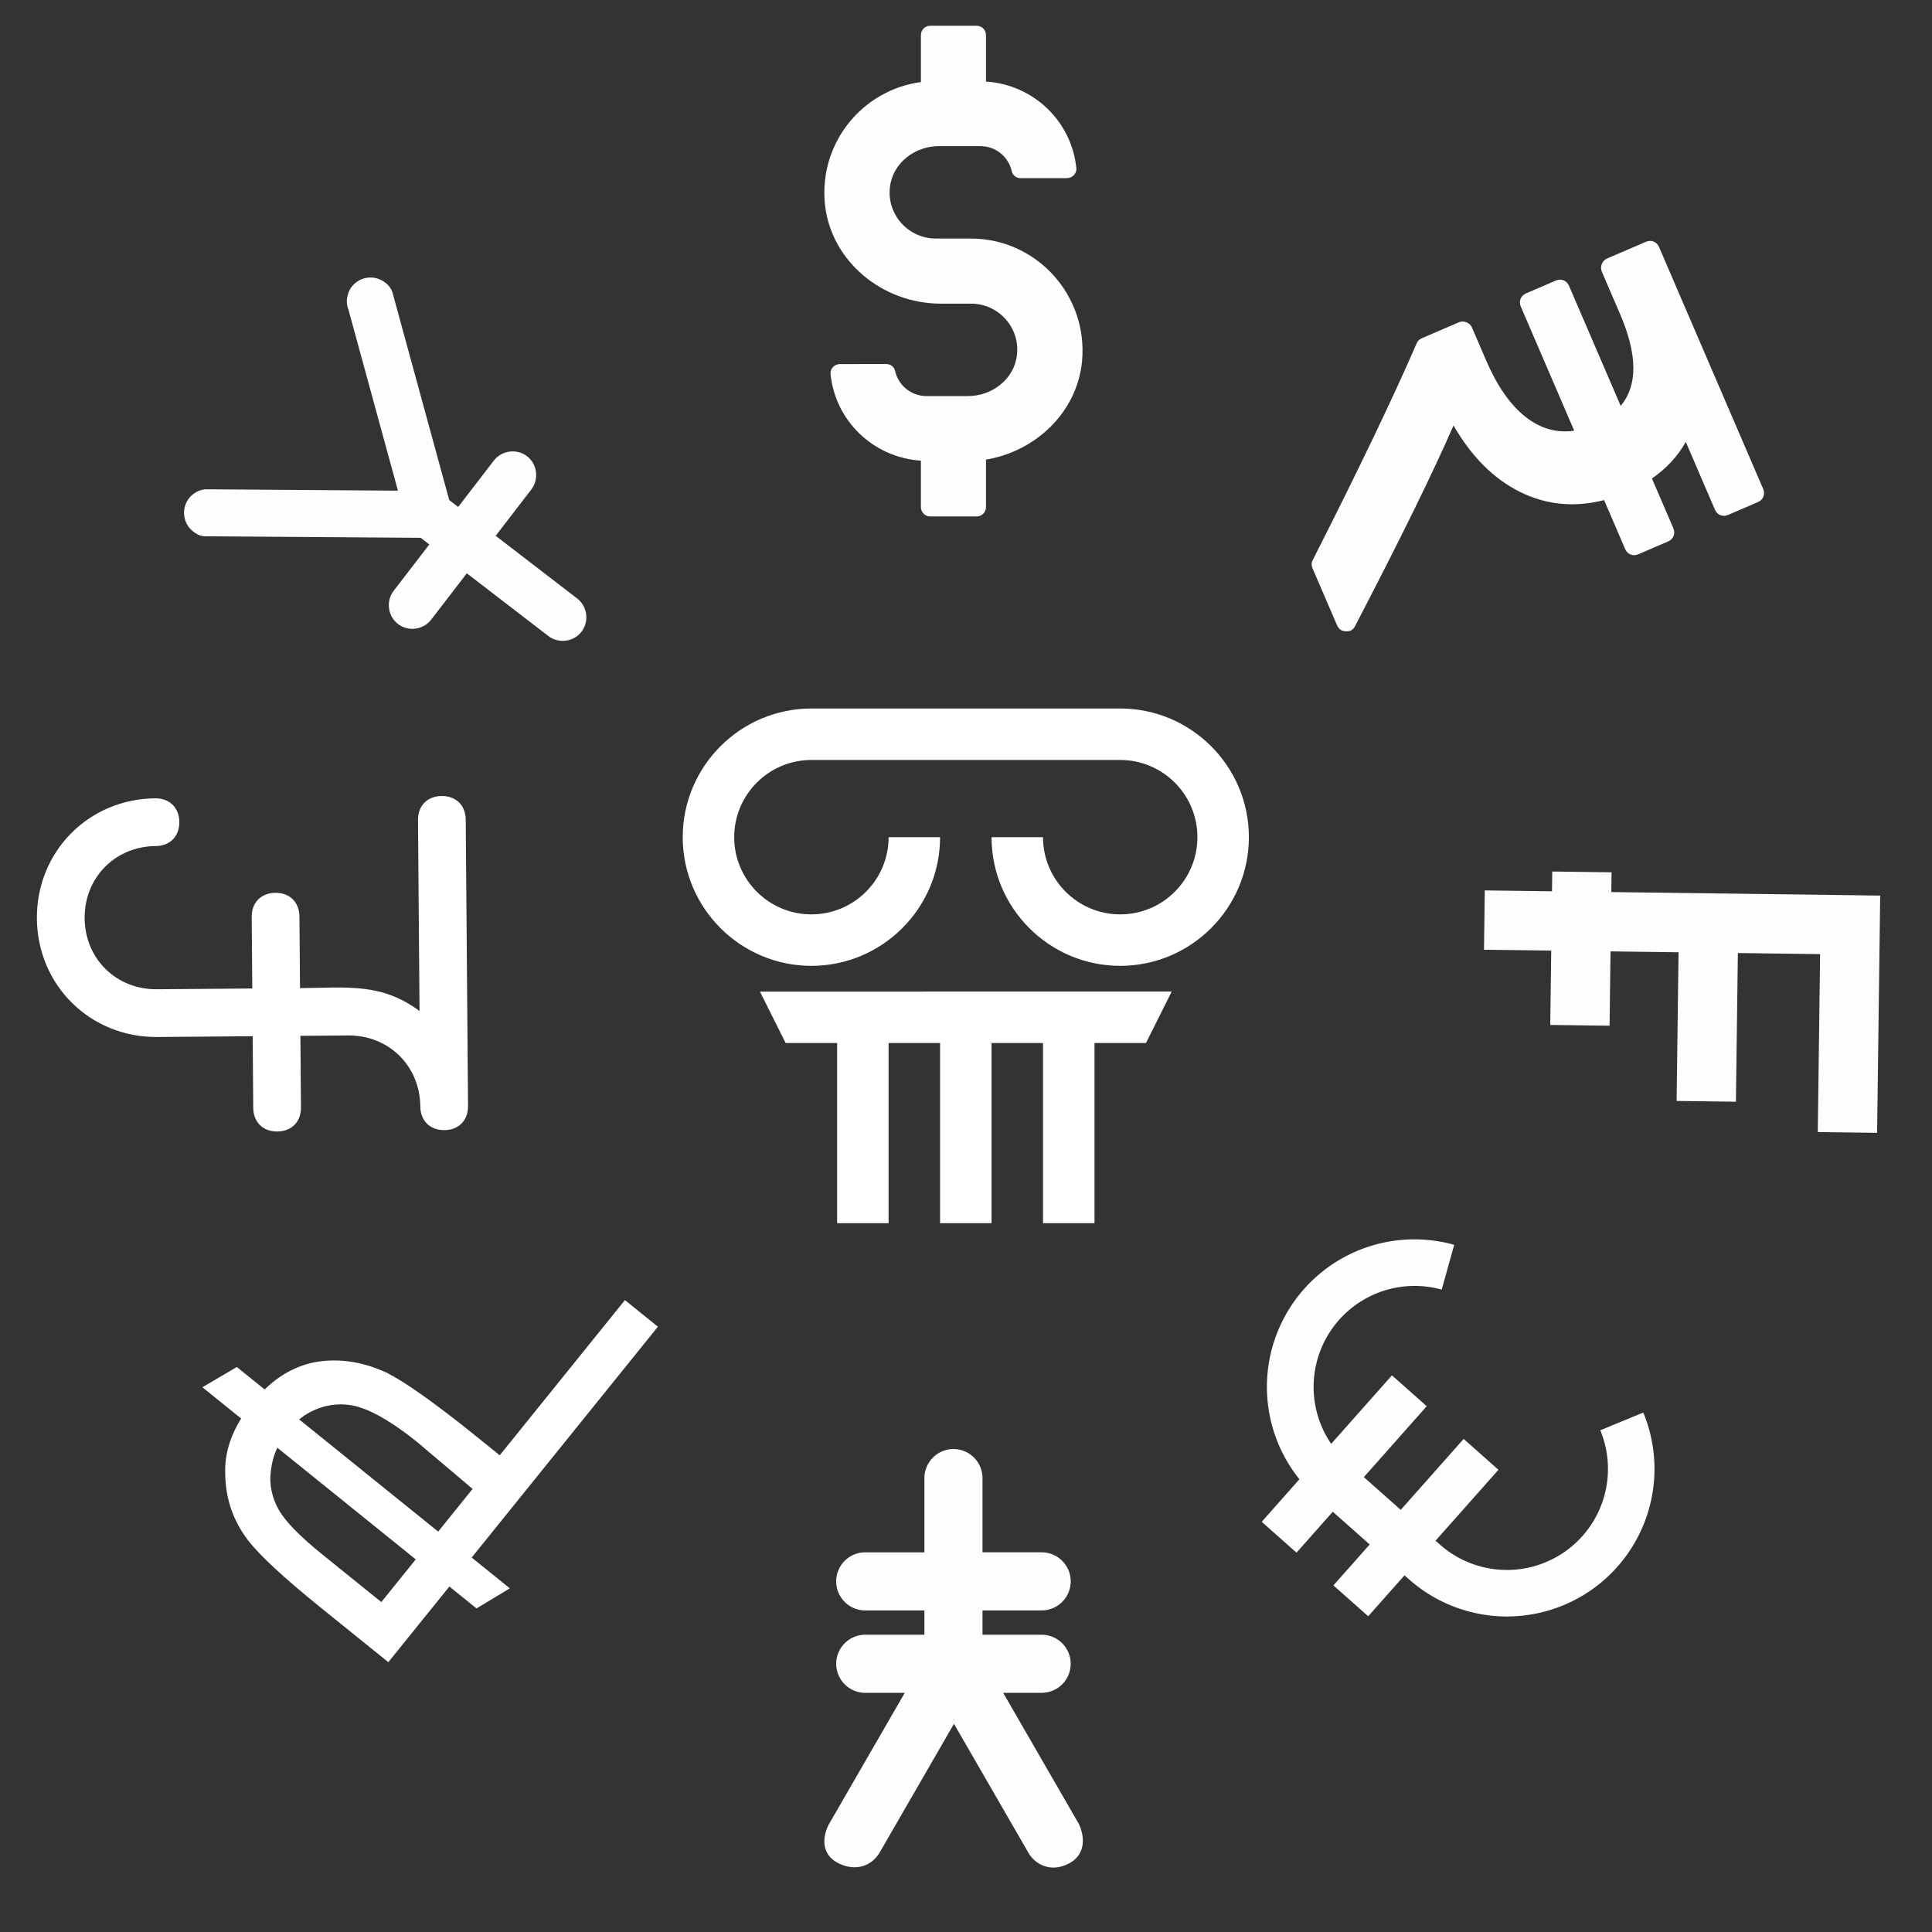 <?xml version="1.0" encoding="utf-8"?>
<!-- Generator: SketchAPI 2019.0.28 <https://api.sketch.io/> -->
<svg version="1.1" xmlns="http://www.w3.org/2000/svg" xmlns:xlink="http://www.w3.org/1999/xlink" xmlns:sketchjs="https://sketch.io/dtd/" sketchjs:metadata="eyJuYW1lIjoiTXkgRHJhd2luZyIsImRlc2NyaXB0aW9uIjoibWFkZSB3aXRoIGh0dHA6Ly9sb2dvbWFrci5jb20iLCJtZXRhZGF0YSI6eyJ1c2VyQWdlbnQiOnsidXNlckFnZW50IjoiTW96aWxsYS81LjAgKE1hY2ludG9zaDsgSW50ZWwgTWFjIE9TIFggMTBfMTRfNikgQXBwbGVXZWJLaXQvNTM3LjM2IChLSFRNTCwgbGlrZSBHZWNrbykgQ2hyb21lLzc3LjAuMzg2NS45MCBTYWZhcmkvNTM3LjM2IiwicGhhbnRvbSI6ZmFsc2UsImNocm9tZUFwcCI6ZmFsc2UsIm5vZGUiOmZhbHNlLCJub2RlV2Via2l0IjpmYWxzZSwiZWxlY3Ryb24iOmZhbHNlLCJlZGdlIjpmYWxzZSwiZmlyZWZveCI6ZmFsc2UsImllIjpmYWxzZSwib3BlcmEiOmZhbHNlLCJjaHJvbWUiOnRydWUsInNhZmFyaSI6ZmFsc2UsImlPUyI6ZmFsc2UsImJsYWNrYmVycnkiOmZhbHNlLCJtYWMiOnRydWUsIndpbmRvd3MiOmZhbHNlLCJsaW51eCI6ZmFsc2UsImFuZHJvaWQiOmZhbHNlLCJsYW5nIjoiZW4tZ2IiLCJoaXN0b3J5Ijp0cnVlLCJjaG9vc2VFbnRyeSI6ZmFsc2UsImNzc0JhY2tncm91bmRCbGVuZE1vZGUiOiJiYWNrZ3JvdW5kQmxlbmRNb2RlIiwiY3NzQmFja2dyb3VuZENsaXAiOiJiYWNrZ3JvdW5kQ2xpcCIsImNzc0ZpbHRlciI6ImZpbHRlciIsImNzc1RleHRGaWxsQ29sb3IiOiJ3ZWJraXRUZXh0RmlsbENvbG9yIiwiY3NzVHJhbnNmb3JtIjoidHJhbnNmb3JtIiwiY3NzVHJhbnNmb3JtT3JpZ2luIjoidHJhbnNmb3JtT3JpZ2luIiwiY2FudmFzIjp0cnVlLCJjdHhJbWFnZVNtb290aGluZyI6dHJ1ZSwiY3R4TGluZURhc2giOnRydWUsImNhbnZhc19pb19ibG9iX25hdGl2ZSI6dHJ1ZSwiY3R4QmxpcCI6dHJ1ZSwiZ2NvIjp7InNvdXJjZS1vdmVyIjp0cnVlLCJzb3VyY2UtaW4iOnRydWUsInNvdXJjZS1vdXQiOnRydWUsInNvdXJjZS1hdG9wIjp0cnVlLCJkZXN0aW5hdGlvbi1vdmVyIjp0cnVlLCJkZXN0aW5hdGlvbi1pbiI6dHJ1ZSwiZGVzdGluYXRpb24tb3V0Ijp0cnVlLCJkZXN0aW5hdGlvbi1hdG9wIjp0cnVlLCJsaWdodGVyIjp0cnVlLCJjb3B5Ijp0cnVlLCJ4b3IiOnRydWUsIl9fY29tcG9zaXRlIjp0cnVlLCJub3JtYWwiOnRydWUsIm11bHRpcGx5Ijp0cnVlLCJzY3JlZW4iOnRydWUsIm92ZXJsYXkiOnRydWUsImRhcmtlbiI6dHJ1ZSwibGlnaHRlbiI6dHJ1ZSwiY29sb3ItZG9kZ2UiOnRydWUsImNvbG9yLWJ1cm4iOnRydWUsImhhcmQtbGlnaHQiOnRydWUsInNvZnQtbGlnaHQiOnRydWUsImRpZmZlcmVuY2UiOnRydWUsImV4Y2x1c2lvbiI6dHJ1ZSwiaHVlIjp0cnVlLCJzYXR1cmF0aW9uIjp0cnVlLCJjb2xvciI6dHJ1ZSwibHVtaW5vc2l0eSI6dHJ1ZSwiX19ibGVuZCI6dHJ1ZX0sInBpeGVsUmF0aW8iOjIsImNocm9tZTY0RHJhd0ltYWdlQnVnIjpmYWxzZSwiaW5jb2duaXRvIjpmYWxzZSwiY2FudmFzX2lvX2Jsb2IiOnRydWUsImNsaXBib2FyZCI6dHJ1ZX0sImlzQ3JvcHBlZCI6dHJ1ZSwiYmFja2dyb3VuZCI6IiNmZmZmZmYifSwiY2xpcFBhdGgiOnsiZW5hYmxlZCI6dHJ1ZX0sImV4cG9ydERQSSI6NzIsImV4cG9ydEZvcm1hdCI6InBuZyIsImV4cG9ydFF1YWxpdHkiOjAuOTUsInVuaXRzIjoicHgiLCJ3aWR0aCI6MTUwLCJoZWlnaHQiOjE1MCwicGFnZXMiOnsibGVuZ3RoIjoxLCJkYXRhIjpbeyJ3aWR0aCI6MTUwLCJoZWlnaHQiOjE1MH1dfX0=" width="150" height="150" viewBox="0 0 150 150" sketchjs:version="2019.0.28">
<rect x="0" y="0" width="150" height="150" fill="#333333" stroke="none"/>
<g sketchjs:tool="clipart" style="mix-blend-mode: source-over; opacity: 0.99;" transform="matrix(0.034,0.079,-0.079,0.034,126.026,12.714)">
	<path d="M326.62 91.076c-1.711-1.713-3.901-2.568-6.563-2.568h-48.82c-3.238-15.793-9.329-29.502-18.274-41.112h66.52c2.669 0 4.853-.856 6.57-2.565 1.704-1.712 2.56-3.903 2.56-6.567V9.136c0-2.666-.855-4.853-2.56-6.567C324.334.859 322.15 0 319.481 0H81.941c-2.666 0-4.853.859-6.567 2.568-1.709 1.714-2.568 3.901-2.568 6.567v37.972c0 2.474.904 4.615 2.712 6.423s3.949 2.712 6.423 2.712h41.399c40.159 0 65.665 10.751 76.513 32.261H81.941c-2.666 0-4.856.855-6.567 2.568-1.709 1.715-2.568 3.901-2.568 6.567v29.124c0 2.664.855 4.854 2.568 6.563 1.714 1.715 3.905 2.568 6.567 2.568h121.915c-4.188 15.612-13.944 27.506-29.268 35.691-15.325 8.186-35.544 12.279-60.67 12.279H81.941c-2.474 0-4.615.905-6.423 2.712-1.809 1.809-2.712 3.951-2.712 6.423v36.263c0 2.478.855 4.571 2.568 6.282 36.543 38.828 83.939 93.165 142.182 163.025 1.715 2.286 4.093 3.426 7.139 3.426h55.672c4.001 0 6.763-1.708 8.281-5.141 1.903-3.426 1.53-6.662-1.143-9.708-55.572-68.143-99.258-119.153-131.045-153.032 32.358-3.806 58.625-14.277 78.802-31.404 20.174-17.129 32.449-39.403 36.83-66.811h47.965c2.662 0 4.853-.854 6.563-2.568 1.715-1.709 2.573-3.899 2.573-6.563V97.646c0-2.669-.858-4.856-2.573-6.57z" sketchjs:uid="1" style="fill: #ffffff; opacity: 1; fill-opacity: 1;"/>
</g>
<g sketchjs:tool="clipart" style="mix-blend-mode: source-over; opacity: 0.99;" transform="matrix(0.401,0,0,0.401,53.975,0.998)">
	<g sketchjs:uid="1" style="fill: #ffffff; opacity: 1; fill-opacity: 1;">
		<g sketchjs:uid="2">
			<path d="M53.4,43.7h-6.8c-5.3,0-9.5-4.6-8.9-9.9c0.5-4.7,4.8-8,9.5-8h8c3,0,5.5,2.1,6.1,4.9c0.2,0.8,0.9,1.3,1.7,1.3H72    c1,0,1.9-0.9,1.8-1.9c-0.9-9.1-8.3-16.2-17.5-16.8v-9c0-1-0.8-1.8-1.8-1.8h-9c-1,0-1.8,0.8-1.8,1.8v9.1C32.5,14.9,24,25,25.1,36.9    c1.1,11.2,11.2,19.4,22.4,19.4h5.9c5.3,0,9.5,4.6,8.9,9.9c-0.5,4.7-4.8,8-9.5,8h-8c-3,0-5.5-2.1-6.1-4.9c-0.2-0.8-0.9-1.3-1.7-1.3    H28c-1,0-1.9,0.9-1.8,1.9c0.9,9.1,8.3,16.2,17.5,16.8v9c0,1,0.8,1.8,1.8,1.8h9c1,0,1.8-0.8,1.8-1.8v-9.2c9.6-1.6,17.6-9.1,18.6-19    C76.1,54.6,66,43.7,53.4,43.7z" sketchjs:uid="3"/>
		</g>
	</g>
</g>
<g sketchjs:tool="clipart" style="mix-blend-mode: source-over; opacity: 0.99;" transform="matrix(0.367,0,0,-0.367,55.688,147.1)">
	<path d="M49.966 94.269a6.153 6.153 0 0 1-6.146-6.146V72.419H31.307c-3.389 0-6.146-2.757-6.146-6.146s2.757-6.146 6.146-6.146h12.514v-5.142H31.307a6.153 6.153 0 0 1-6.146-6.145 6.153 6.153 0 0 1 6.146-6.146h8.36L23.634 14.923c-1.475-2.812-1.673-6.595 2.248-8.395 3.36-1.542 6.61-.584 8.399 2.256L50.074 36.14l15.8-27.362c1.08-1.89 4.202-4.334 8.398-2.248 3.431 1.705 3.679 5.248 2.241 8.399l-16.03 27.767h8.142a6.153 6.153 0 0 1 6.146 6.146 6.153 6.153 0 0 1-6.146 6.145H56.112v5.142h12.513c3.389 0 6.146 2.757 6.146 6.146s-2.757 6.146-6.146 6.146H56.112v15.704a6.152 6.152 0 0 1-6.146 6.144z" sketchjs:uid="1" style="fill: #ffffff; opacity: 1; fill-opacity: 1;"/>
</g>
<g sketchjs:tool="clipart" style="mix-blend-mode: source-over; opacity: 0.99;" transform="matrix(0.02,-0.026,0.026,0.02,11.159,42.028)">
	<path d="M729.437 50.554l-51.062 67.423-111.396 147.089-109.044 143.985-44.36 58.574h96.709l-50.989-67.269-111.301-146.837-109.113-143.952-44.731-59.013-8.756-11.334c-6.987-6.94-15.225-11.741-24.711-14.401-14.454-3.976-30.218-1.931-43.151 5.645-12.519 7.333-21.885 19.47-25.735 33.467-3.584 13.032-2.922 31.849 5.645 43.151l50.989 67.269 111.301 146.837L368.845 465.14c14.911 19.67 29.821 39.342 44.731 59.013 4.979 8.415 11.675 15.111 20.09 20.09 8.734 5.065 18.156 7.614 28.264 7.646 10.108-.031 19.53-2.58 28.265-7.646 8.415-4.979 15.111-11.675 20.09-20.09l51.062-67.423 111.396-147.089 109.044-143.985 44.36-58.574c8.564-11.308 9.231-30.115 5.646-43.151-3.851-13.998-13.218-26.134-25.735-33.467-12.934-7.576-28.697-9.621-43.151-5.645l-13.378 5.645c-8.418 4.978-15.114 11.675-20.092 20.09z" sketchjs:uid="1" style="fill: #ffffff; opacity: 1; fill-opacity: 1;"/>
	<path d="M518.258 895.765V792.093 599.561 495.889c0-30.527-25.474-56-56-56-30.527 0-56 25.473-56 56v399.876c0 30.526 25.473 56 56 56 30.526 0 56-25.474 56-56z" sketchjs:uid="2" style="fill: #ffffff; opacity: 1; fill-opacity: 1;"/>
	<path d="M267.794 652.305h389.001c30.526 0 56-25.474 56-56s-25.474-56-56-56h-389c-30.527 0-56 25.474-56 56s25.473 56 55.999 56z" sketchjs:uid="3" style="fill: #ffffff; opacity: 1; fill-opacity: 1;"/>
</g>
<g sketchjs:tool="clipart" style="mix-blend-mode: source-over; opacity: 0.99;" transform="matrix(-0.008,0.614,-0.614,-0.008,146.068,62.594)">
	<path d="M18.8,7.5v10.4h18.8v7.5H18.8V34h9.4v7.5h-9.4V50h-7.5v-8.5H8.8V34h2.5V0h30v7.5H18.8z" sketchjs:uid="1" style="fill: #ffffff; opacity: 1; fill-opacity: 1;"/>
</g>
<g sketchjs:tool="clipart" style="mix-blend-mode: source-over; opacity: 0.99;" transform="matrix(0.337,-0.38,0.38,0.337,75.767,115.036)">
	<path d="M69.21,66.2l6.39,3.12a22.56,22.56,0,0,1-42.84-9.89v-.91H24.4V51.41h8.36V43.87H24.4V36.76h8.69A22.55,22.55,0,0,1,75.6,30.68L69.21,33.8a15.44,15.44,0,0,0-28.85,3h14v7.11H39.87v7.54H54.36v7.11H39.87v.91A15.45,15.45,0,0,0,69.21,66.2Z" sketchjs:uid="1" style="fill: #ffffff; opacity: 1; fill-opacity: 1;"/>
</g>
<g sketchjs:tool="clipart" style="mix-blend-mode: source-over;" transform="matrix(-0.015,-1.853,1.853,-0.015,1.192,93.573)">
	<path d="M16 17H8c1.2-1.6 1-3 1-5h3c.6 0 1-.4 1-1s-.4-1-1-1H9V6c0-1.7 1.3-3 3-3s3 1.3 3 3c0 .6.4 1 1 1s1-.4 1-1c0-2.8-2.2-5-5-5S7 3.2 7 6v4H4c-.6 0-1 .4-1 1s.4 1 1 1h3v2c0 1.7-1.3 3-3 3-.6 0-1 .4-1 1s.4 1 1 1h12c.6 0 1-.4 1-1s-.4-1-1-1z" sketchjs:uid="1" style="fill: #ffffff; fill-opacity: 1;"/>
</g>
<g sketchjs:tool="clipart" style="mix-blend-mode: source-over;" transform="matrix(-0.502,-0.405,0.405,-0.502,37.357,154.837)">
	<path d="M72 35.8h-6c-.3-2.5-1.2-4.7-2.7-6.4-1.9-2.3-4.3-3.8-7.2-4.5-2.1-.5-6-.8-12-.8H33.8v11.7h-4.2L28 40.2h5.9v35.7H39v-24h3.7c6.4 0 10.8-.3 13.1-.8 3.2-.8 5.7-2.3 7.6-4.5 1.4-1.7 2.3-3.8 2.6-6.3h4.3l1.7-4.5zm-33-6.6h9.1c3.5 0 6 .3 7.5.9 1.5.6 2.8 1.6 3.7 3.1.5.8.9 1.7 1.1 2.6H39v-6.6zm20.4 13.6c-.9 1.4-2.2 2.5-3.9 3.1-1.6.6-4.2 1-7.8 1l-8.7-.2v-6.6h21.5c-.2 1-.6 1.9-1.1 2.7z" sketchjs:uid="1" style="fill: #ffffff; fill-opacity: 1;"/>
</g>
<g sketchjs:tool="clipart" style="mix-blend-mode: source-over;" transform="matrix(0.222,0,0,0.222,43.017,43.02)">
	<path d="M198 54H90c-24.8 0-45 20.2-45 45s20.2 45 45 45 45-20.2 45-45h-18c0 14.9-12.1 27-27 27s-27-12.1-27-27 12.1-27 27-27h108c14.9 0 27 12.1 27 27s-12.1 27-27 27-27-12.1-27-27h-18c0 24.8 20.2 45 45 45s45-20.2 45-45-20.2-45-45-45zM81 171h18v63h18v-63h18v63h18v-63h18v63h18v-63h18l9-18H72z" sketchjs:uid="1" style="fill: #ffffff; fill-opacity: 1;"/>
</g>
</svg>